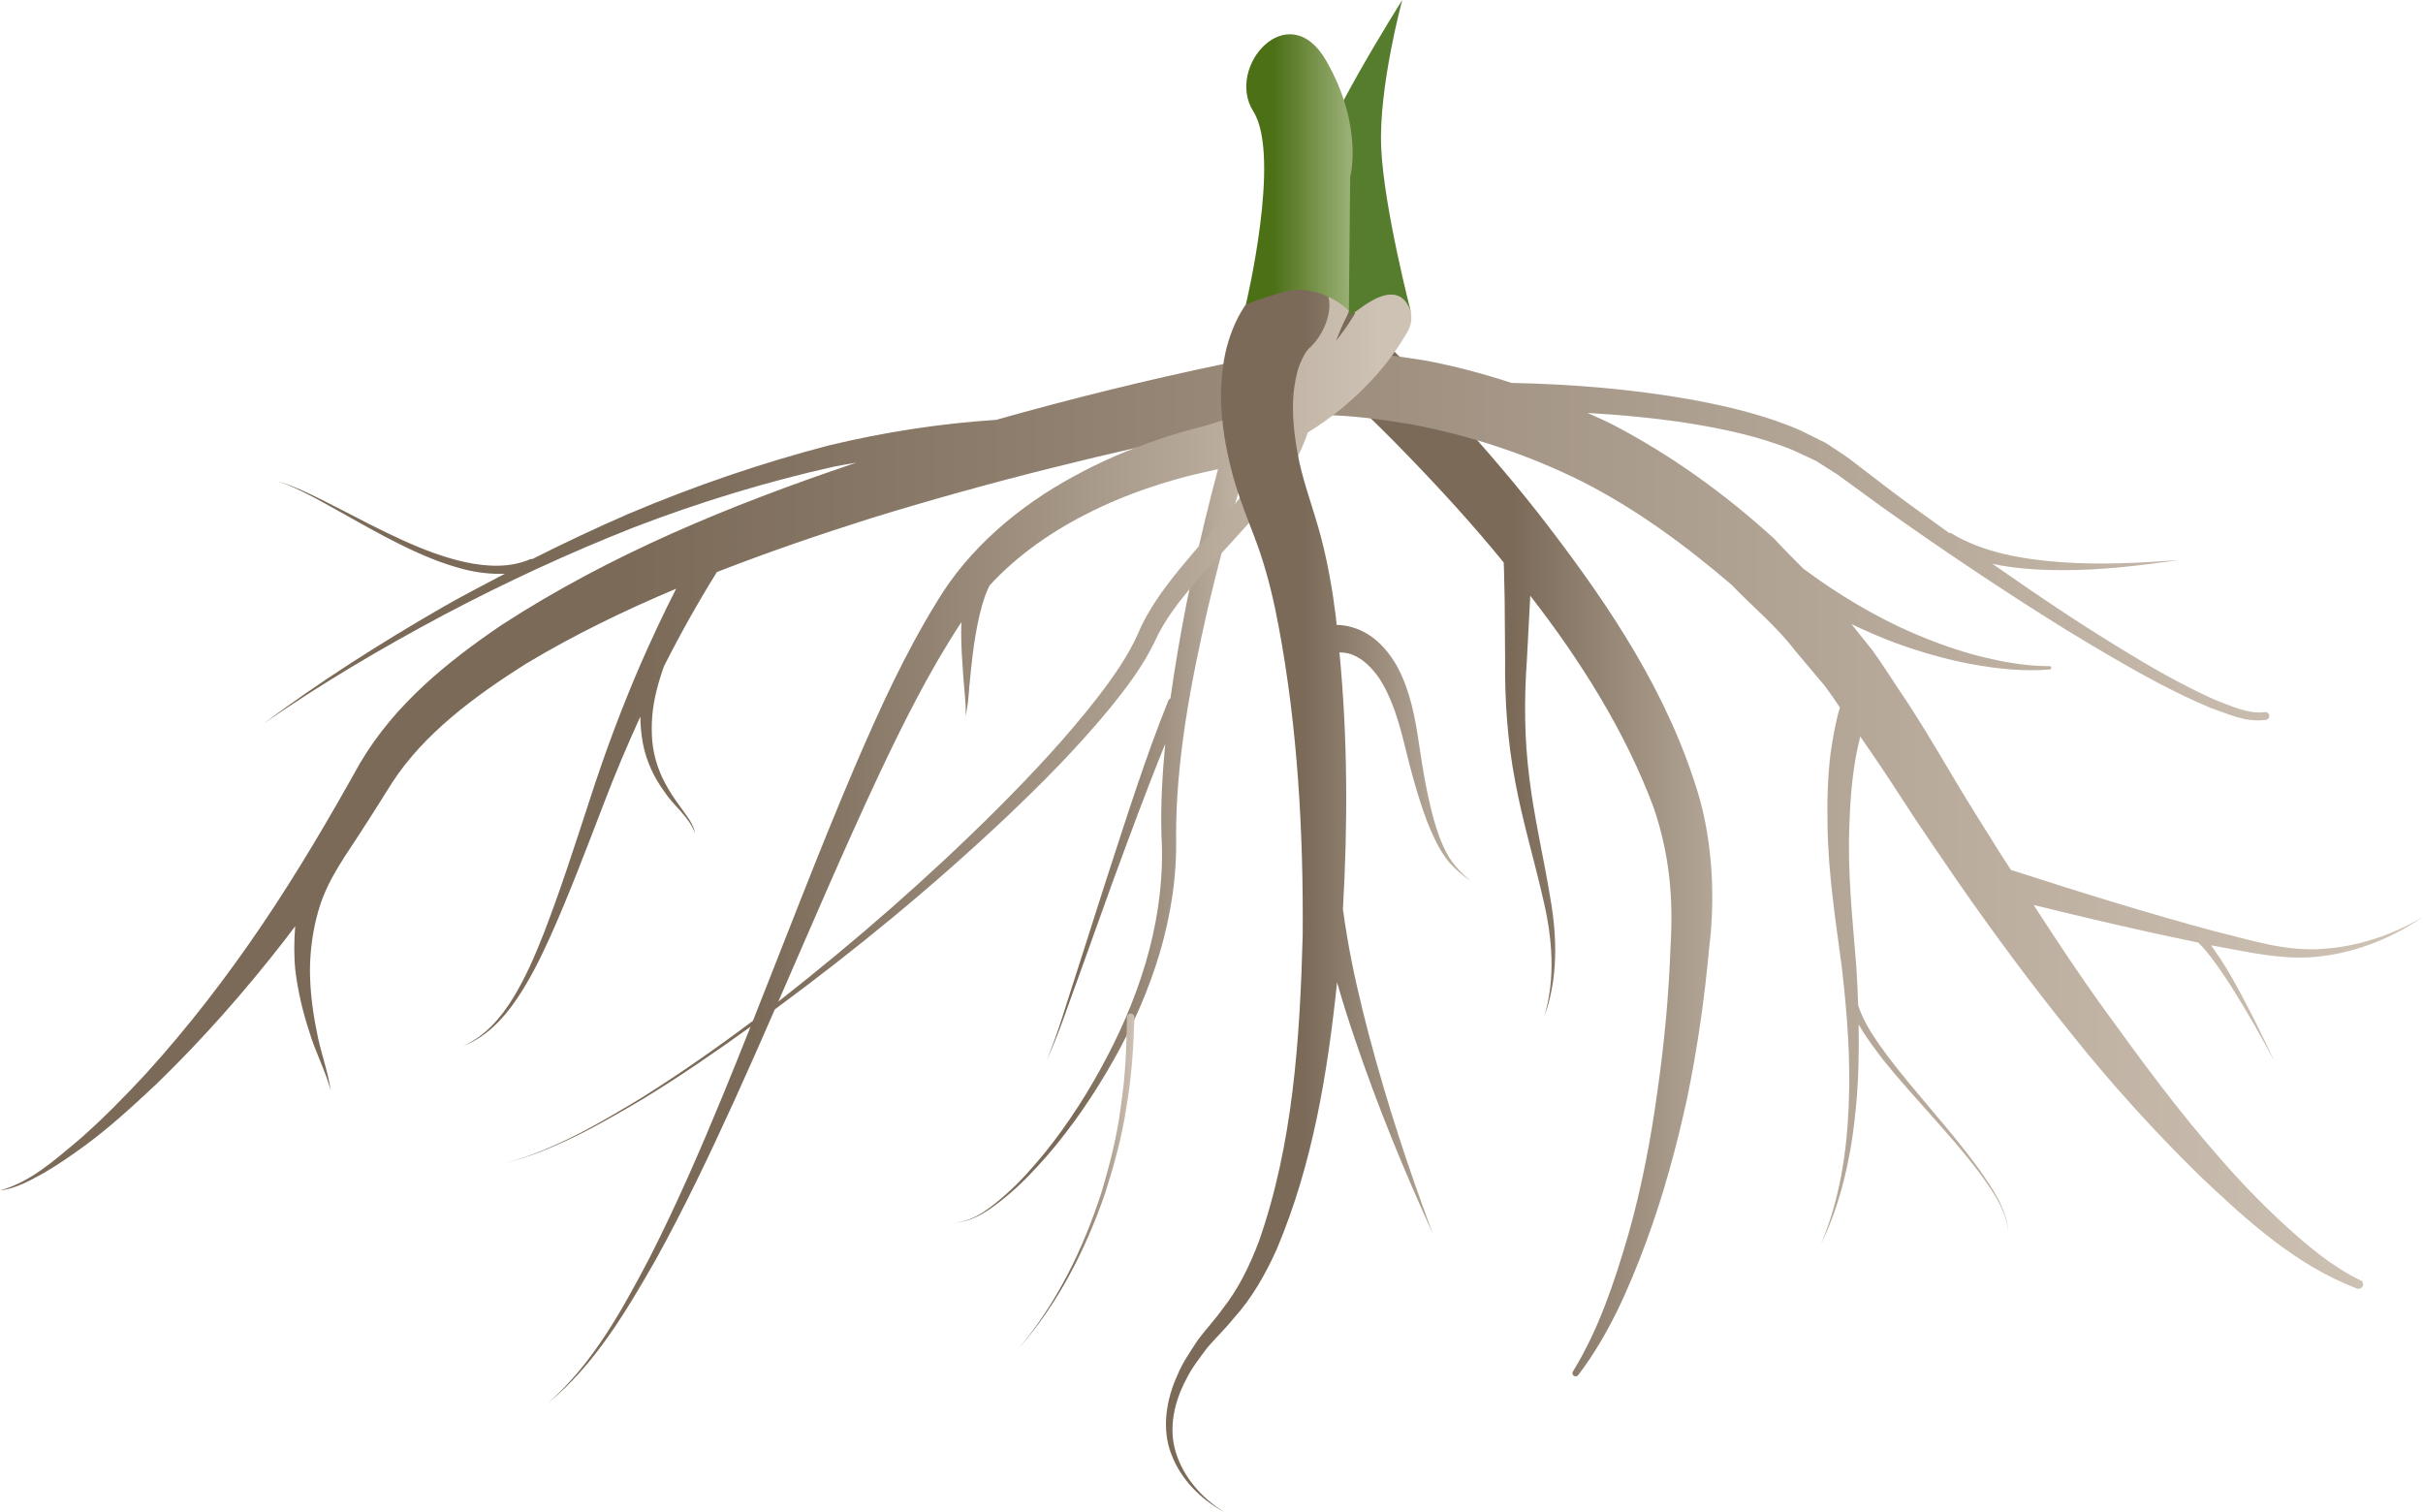<svg width="516" height="322" viewBox="0 0 516 322" fill="none" xmlns="http://www.w3.org/2000/svg">
<path d="M361.659 169.053C355.223 147.704 342.983 129.419 330 112.412C323.484 103.87 316.495 95.738 309.284 87.827C305.694 83.863 301.978 79.995 298.246 76.157L292.537 70.473L289.643 67.662C288.41 67.015 288.773 64.567 283.998 67.836C282.464 68.894 281.088 70.347 280.108 72.083L279.886 72.478C277.071 77.5 279.364 76.852 280.076 77.973L282.938 80.579L288.615 85.884C292.347 89.485 296.064 93.116 299.653 96.859C306.817 104.249 313.759 111.844 320.227 119.787L320.29 121.318L320.432 127.682L320.527 140.472C320.432 149.046 321.033 157.889 322.662 166.353C324.228 174.864 326.726 183.091 328.608 191.381C330.569 199.623 331.344 208.308 328.83 216.567C331.85 208.498 331.629 199.513 330.126 191.081C328.735 182.585 326.742 174.28 325.714 165.863C324.623 157.431 324.56 149.11 325.161 140.598L325.841 127.745L325.872 126.845C336.736 140.851 346.161 155.899 352.17 171.99C355.412 181.543 356.409 190.749 355.76 201.471C355.396 211.861 354.432 222.235 352.945 232.547C351.522 242.858 349.561 253.137 346.699 263.164C343.773 273.144 340.437 283.171 334.981 292.045L334.965 292.077C334.791 292.361 334.855 292.756 335.139 292.961C335.44 293.182 335.867 293.135 336.088 292.835C342.603 284.276 346.889 274.376 350.589 264.412C354.274 254.401 357.073 244.089 359.334 233.668C361.485 223.214 363.003 212.635 363.967 201.992C365.264 191.76 364.806 179.648 361.659 169.053Z" fill="url(#paint0_linear_3305_592563)"/>
<path d="M502.622 272.623C496.723 269.765 491.568 265.438 486.666 260.969C481.763 256.469 477.114 251.685 472.75 246.632C463.894 236.62 455.987 225.804 448.144 214.972C442.893 207.724 437.96 200.239 433.089 192.723C444.712 195.581 456.351 198.313 468.085 200.713C469.381 201.85 470.662 203.571 471.753 205.039C473.335 207.219 474.821 209.492 476.244 211.814C479.107 216.44 481.779 221.177 484.341 225.978C482.048 221.035 479.644 216.14 477.051 211.34C475.754 208.94 474.394 206.555 472.908 204.25C472.196 203.287 471.579 202.276 470.884 201.313C478.49 202.623 486.302 204.66 494.288 203.65C502.147 202.687 509.611 199.671 516 195.249C509.342 199.229 501.768 201.676 494.146 202.102C486.523 202.576 479.075 200.113 471.564 198.297C457.031 194.381 442.593 189.881 428.25 185.254C427.443 184.006 426.637 182.775 425.846 181.543C422.32 175.843 418.683 170.206 415.299 164.41C411.883 158.679 408.483 152.883 404.514 147.057C402.569 144.167 400.734 141.198 398.678 138.388L394.282 132.908C397.382 134.377 400.513 135.751 403.707 136.935C408.973 138.846 414.35 140.409 419.853 141.435C425.34 142.414 430.907 143.046 436.505 142.572C436.694 142.556 436.837 142.398 436.837 142.225C436.837 142.035 436.679 141.862 436.473 141.862H436.441C431.002 141.862 425.562 140.804 420.327 139.414C415.077 137.977 409.985 136.019 405.051 133.761C400.133 131.456 395.405 128.803 390.866 125.85C388.542 124.35 386.28 122.755 384.051 121.113C381.963 119.013 379.86 116.928 377.852 114.749C367.462 105.243 355.918 96.922 343.346 90.369C341.623 89.5 339.836 88.742 338.08 87.937C345.276 88.348 352.455 89.027 359.54 90.116C367.099 91.332 374.642 92.943 381.615 95.769L386.692 98.122L391.357 101.091L400.829 107.991C413.559 117.039 426.51 125.74 439.778 133.982C446.436 138.056 453.172 142.035 460.083 145.699C463.562 147.483 467.088 149.22 470.725 150.736C474.473 151.983 478.031 153.894 482.554 153.294C482.997 153.231 483.329 152.82 483.266 152.378C483.202 151.92 482.791 151.604 482.333 151.652L482.159 151.668C478.759 152.078 474.948 150.262 471.485 148.936C467.974 147.357 464.542 145.572 461.142 143.725C454.39 139.935 447.796 135.814 441.28 131.598C435.556 127.855 429.91 123.971 424.297 120.055C424.961 120.181 425.625 120.339 426.289 120.45C430.511 121.16 434.765 121.413 438.987 121.413C447.448 121.46 455.813 120.434 464.1 119.265C455.734 119.865 447.353 120.323 439.051 119.723C430.828 119.139 422.367 117.686 415.599 113.597L415.552 113.565C415.536 113.549 415.504 113.533 415.473 113.518C415.346 113.454 415.22 113.518 415.077 113.486C411.092 110.612 407.075 107.754 403.138 104.817L393.903 97.743C392.274 96.575 390.503 95.438 388.795 94.316L383.339 91.616C375.923 88.411 368.142 86.579 360.378 85.126C347.616 82.853 334.807 81.81 321.887 81.542C315.767 79.537 309.521 77.879 303.18 76.71C296.158 75.605 289.105 74.72 281.894 74.657C280.06 74.689 278.289 74.641 276.407 74.768C275.506 74.815 274.589 74.831 273.165 75.02L270.445 75.526L260.388 77.547C244.179 80.926 228.096 84.905 212.156 89.406C200.122 90.195 188.214 92.043 176.575 94.838C161.964 98.643 147.715 103.554 133.879 109.412C126.936 112.428 120.089 115.649 113.337 119.06C113.194 119.06 113.052 119.013 112.925 119.076C108.719 120.923 103.785 120.718 99.136 119.723C94.455 118.697 89.916 116.944 85.504 114.923C81.093 112.918 76.775 110.66 72.442 108.417C68.109 106.222 63.776 103.87 59.111 102.449C63.729 104.043 67.936 106.522 72.189 108.875C76.427 111.26 80.681 113.676 85.062 115.855C89.426 118.034 93.965 119.992 98.772 121.223C101.571 121.934 104.56 122.313 107.533 122.171C102.9 124.603 98.25 127.003 93.712 129.624C80.76 137.124 68.109 145.162 56.123 154.099C68.41 145.588 81.298 137.993 94.455 130.982C107.644 124.003 121.18 117.75 135.033 112.286C148.933 106.949 163.165 102.606 177.603 99.369C179.2 99.038 180.829 98.801 182.426 98.517C182.094 98.627 181.778 98.722 181.446 98.832C155.67 107.549 130.115 117.955 106.79 133.114C95.356 140.883 84.097 149.915 76.649 162.547C70.007 174.453 63.35 185.807 55.806 196.955C48.311 208.04 40.119 218.682 31.105 228.615C26.551 233.525 21.855 238.326 16.794 242.747C11.702 246.963 6.563 251.716 0 253.5C3.416 253.137 6.436 251.353 9.409 249.742C12.351 248.021 15.149 246.095 17.901 244.089C23.404 240.079 28.401 235.436 33.367 230.794C43.14 221.335 52.154 211.087 60.519 200.334C61.325 199.323 62.069 198.265 62.859 197.239C62.622 200.429 62.575 203.602 62.907 206.729C63.46 211.229 64.52 215.619 65.911 219.835C67.177 224.099 69.327 228.046 70.434 232.278C69.817 227.888 68.157 223.751 67.414 219.44C66.544 215.161 66.022 210.835 66.006 206.555C66.038 202.26 66.639 198.044 67.777 194.033C68.9 190.007 70.893 186.343 73.091 182.917L73.201 182.743C73.233 182.696 73.265 182.648 73.281 182.585C76.807 177.296 80.207 171.958 83.496 166.684C90.328 156.184 101.081 148.257 112.071 141.309C122.24 135.214 132.977 130.003 143.999 125.361C141.295 130.65 138.797 136.003 136.409 141.451C132.36 150.831 128.771 160.431 125.655 170.111C122.493 179.759 119.425 189.407 115.772 198.834C113.922 203.524 111.929 208.182 109.288 212.477C106.695 216.756 103.263 220.719 98.551 222.788C103.358 220.972 107.09 217.103 109.937 212.903C112.831 208.687 115.092 204.076 117.195 199.434C121.354 190.133 124.928 180.612 128.581 171.137C130.953 164.853 133.594 158.694 136.361 152.599C136.393 154.462 136.551 156.342 136.883 158.173C137.579 161.963 139.239 165.532 141.469 168.563C143.509 171.721 146.814 173.932 148 177.485C147.731 175.606 146.482 174.074 145.423 172.574C144.347 171.058 143.224 169.59 142.323 167.995C140.441 164.868 139.239 161.41 138.907 157.857C138.607 154.305 138.907 150.72 139.777 147.246C140.204 145.43 140.773 143.646 141.406 141.877C144.869 135.009 148.648 128.282 152.665 121.823C163.371 117.639 174.298 113.912 185.273 110.423C210.812 102.543 236.889 96.132 263.124 90.795L272.96 88.916L275.221 88.505L277.04 88.411C278.526 88.332 280.139 88.395 281.689 88.363C287.999 88.474 294.371 89.327 300.681 90.385C313.269 92.785 325.556 96.859 337.053 102.606C348.517 108.465 358.939 116.123 368.743 124.524C373.218 129.198 378.279 133.303 382.232 138.498L388.526 145.967C389.68 147.483 390.74 149.078 391.831 150.641C390.851 153.91 390.345 157.084 389.839 160.384C389.206 165.532 389.079 170.679 389.19 175.78C389.317 185.965 390.93 196.118 392.226 205.939C393.381 215.84 394.14 225.836 393.681 235.799C393.27 245.747 391.673 255.759 387.767 265.043C392.147 255.98 394.298 245.937 395.231 235.91C395.8 230.004 395.927 224.067 395.816 218.146C397.35 220.877 399.264 223.356 401.114 225.788C404.34 229.799 407.771 233.604 411.187 237.426C414.587 241.247 417.971 245.084 421.086 249.142C424.059 253.2 427.317 257.511 427.728 262.691C427.459 257.495 424.281 253.043 421.418 248.905C418.398 244.753 415.109 240.821 411.804 236.905C408.499 232.989 405.178 229.104 402.094 225.046C399.564 221.635 396.955 217.988 395.721 214.119C395.626 211.308 395.484 208.482 395.31 205.671C394.488 195.549 393.444 185.743 393.839 175.827C393.982 170.9 394.361 165.99 395.215 161.205C395.468 159.784 395.8 158.3 396.164 156.847C399.248 161.268 402.347 165.895 405.383 170.616C409.052 176.332 412.958 181.891 416.769 187.512C424.518 198.692 432.615 209.619 441.17 220.214C449.662 230.857 458.849 240.994 468.606 250.532C478.474 259.864 488.801 269.37 501.926 274.391C502.384 274.565 502.922 274.36 503.144 273.918C503.381 273.444 503.175 272.86 502.701 272.639L502.622 272.623Z" fill="url(#paint1_linear_3305_592563)"/>
<path d="M268.817 78.479C267.172 77.974 265.448 78.905 264.942 80.532C260.056 96.448 255.913 112.428 252.639 128.693C251.343 135.325 250.204 142.004 249.255 148.715C249.097 148.857 248.907 148.952 248.828 149.141C243.736 161.805 239.735 174.675 235.529 187.528L229.362 206.824C227.227 213.219 225.44 219.772 222.815 225.978C225.661 219.851 227.669 213.377 230.042 207.061L236.889 187.986C240.526 178.085 244.179 168.153 248.148 158.41C247.531 164.964 247.136 171.532 247.357 178.164C248.259 194.381 243.388 210.503 235.798 224.967C232.018 232.231 227.59 239.179 222.435 245.574C219.826 248.732 217.106 251.843 214.006 254.527C210.97 257.18 207.586 259.991 203.396 260.354C207.602 260.101 211.128 257.385 214.26 254.811C217.47 252.206 220.3 249.158 223.036 246.064C228.429 239.795 233.109 232.926 237.173 225.694C245.286 211.34 250.852 194.95 250.457 178.07C250.441 161.821 253.556 145.604 257.194 129.672C260.926 113.739 265.559 97.933 270.825 82.505L270.857 82.427C270.872 82.395 270.872 82.379 270.888 82.348C271.378 80.721 270.461 78.984 268.817 78.479Z" fill="url(#paint2_linear_3305_592563)"/>
<path d="M297.423 62.546C294.561 61.046 291.019 62.151 289.516 65.009L289.295 65.436C288.077 67.757 286.401 70.22 284.504 72.605C285.215 70.82 285.927 69.02 286.797 67.394L286.828 67.331C287.16 66.715 287.366 66.036 287.413 65.309C287.635 62.467 285.5 59.972 282.653 59.751C279.807 59.53 277.308 61.662 277.087 64.504C276.628 70.425 276.122 75.7 275.268 81.147C275.253 81.321 275.221 81.463 275.189 81.621C271.884 84.147 268.295 86.311 264.468 87.953C261.795 89.09 259.044 89.99 256.213 90.764C253.019 91.6 249.84 92.485 246.725 93.574C240.478 95.69 234.39 98.28 228.586 101.485C217.042 107.754 206.321 116.723 199.489 128.203C192.642 139.304 187.36 150.957 182.316 162.642C174.567 180.77 167.593 199.134 160.35 217.372C152.712 223.104 144.885 228.583 136.804 233.668C127.569 239.258 118.128 244.847 107.612 247.69C118.16 244.974 127.679 239.479 136.994 233.984C144.821 229.215 152.38 224.004 159.829 218.651C157.883 223.53 155.938 228.409 153.93 233.273C149.107 244.974 144.062 256.596 138.322 267.87C132.471 279.002 126.288 290.356 116.705 298.788C126.588 290.687 133.23 279.46 139.508 268.502C145.675 257.385 151.131 245.89 156.397 234.347C159.323 227.904 162.185 221.43 165.015 214.94C182.126 202.355 198.556 188.838 214.054 174.248C221.945 166.779 229.614 159.042 236.572 150.562C240.02 146.283 243.356 141.909 245.871 136.698C247.974 131.993 251.232 127.887 254.711 123.829C261.669 115.744 269.797 108.291 275.648 98.422C276.866 96.48 277.751 94.317 278.51 92.106C281.135 90.479 283.665 88.695 286.037 86.721C291.414 82.174 295.874 77.31 299.748 70.647C299.795 70.583 299.843 70.489 299.874 70.41C301.393 67.583 300.301 64.046 297.423 62.546ZM251.342 121.018C247.895 125.25 244.448 129.845 242.265 135.119C240.194 139.746 237.078 144.167 233.837 148.399C227.274 156.863 219.873 164.758 212.251 172.385C197.639 186.944 182.031 200.539 165.759 213.282C172.827 197.065 179.754 180.801 187.234 164.853C192.515 153.689 198.082 142.588 204.739 132.482C204.724 133.272 204.676 134.077 204.692 134.867C204.708 137.851 204.898 140.804 205.119 143.725C205.277 146.646 205.783 149.567 205.625 152.473C206.305 149.599 206.321 146.63 206.669 143.741C206.953 140.835 207.285 137.946 207.776 135.103C208.266 132.277 208.867 129.482 209.784 126.908C210.053 126.134 210.385 125.392 210.733 124.682C216.789 118.081 224.317 112.918 232.461 108.907C237.901 106.207 243.641 104.059 249.492 102.354C252.418 101.47 255.391 100.791 258.364 100.143C261.7 99.385 265.021 98.454 268.247 97.238C269.133 96.906 269.987 96.496 270.856 96.117C265.875 105.022 258.205 112.633 251.342 121.018Z" fill="url(#paint3_linear_3305_592563)"/>
<path d="M278.637 74.326C278.969 74.026 278.795 74.152 278.637 74.326V74.326Z" fill="url(#paint4_linear_3305_592563)"/>
<path d="M308.113 181.733C306.848 179.364 305.979 176.806 305.251 174.201C303.844 168.974 302.942 163.621 302.167 158.252C301.361 152.836 300.349 147.151 297.518 141.877C296.032 139.288 294.039 136.73 291.145 134.961C289.184 133.808 287.018 133.129 284.646 133.066C284.583 132.545 284.567 132.04 284.504 131.519C283.792 125.787 282.812 120.055 281.262 114.165C279.522 107.817 277.83 103.506 276.692 98.343C275.648 93.369 275.094 88.411 275.458 83.879C275.711 81.668 276.059 79.505 276.755 77.705C277.103 76.82 277.498 75.999 277.909 75.305C278.131 75.005 278.336 74.641 278.542 74.436C278.558 74.405 278.605 74.341 278.653 74.294C278.621 74.326 278.621 74.326 278.589 74.357C282.084 71.452 284.804 64.678 281.894 61.188C278.985 57.698 271.536 58.804 268.042 61.709C267.014 62.625 266.824 62.909 266.381 63.43C265.986 63.904 265.638 64.362 265.337 64.804C264.689 65.704 264.215 66.588 263.709 67.473C262.807 69.241 262.111 71.01 261.574 72.778C260.498 76.315 260.182 79.758 260.024 83.105C259.929 89.784 261.099 95.99 262.712 101.88C264.325 107.596 267.014 113.612 268.453 118.018C270.066 122.866 271.331 128.124 272.311 133.461C276.328 154.841 277.593 177.185 277.419 199.276C276.818 221.304 275.348 243.837 268.026 264.538C266.081 269.623 263.693 274.549 260.356 278.734C258.806 280.944 256.751 283.123 255.074 285.382C253.509 287.797 251.848 290.134 250.741 292.835C248.369 298.014 247.326 304.235 249.445 309.683C251.5 315.099 255.754 319.315 260.672 321.968C255.928 319.031 252.038 314.578 250.425 309.352C248.765 304.093 250.093 298.456 252.607 293.735C253.793 291.287 255.517 289.14 257.13 286.961C258.933 284.845 260.862 283.06 262.681 280.786C266.65 276.428 269.481 271.328 271.853 266.117C279.554 247.926 282.717 228.552 284.741 209.208C285.927 213.314 287.208 217.388 288.584 221.414C293.359 235.499 298.973 249.237 305.125 262.691C299.938 248.842 295.32 234.773 291.556 220.514C289.675 213.393 287.998 206.224 286.812 199.023C286.512 197.223 286.243 195.423 285.99 193.607C287.034 175.464 287.018 157.257 285.247 138.925C286.37 138.94 287.587 139.146 288.584 139.683C290.497 140.583 292.189 142.272 293.596 144.262C296.364 148.415 297.882 153.547 299.163 158.805C300.46 164.142 301.883 169.463 303.812 174.659C304.808 177.232 305.947 179.79 307.481 182.112C309.015 184.464 311.229 186.217 313.411 187.812C311.355 186.028 309.379 184.133 308.113 181.733Z" fill="url(#paint5_linear_3305_592563)"/>
<path d="M216.853 287.229C225.076 277.55 230.689 265.928 234.564 253.943C236.367 247.895 237.932 241.768 238.707 235.5C239.672 229.262 239.925 222.946 239.988 216.661V216.63C239.988 216.188 240.352 215.84 240.794 215.84C241.237 215.84 241.585 216.204 241.585 216.646V216.661C241.395 223.025 241 229.404 239.893 235.689C238.976 241.989 237.252 248.148 235.323 254.195C231.164 266.165 225.281 277.708 216.853 287.229Z" fill="url(#paint6_linear_3305_592563)"/>
<path d="M300.571 66.841C300.571 66.841 294.672 44.261 294.134 31.344C293.597 18.427 298.626 0 298.626 0C298.626 0 280.139 29.244 280.408 35.56C280.677 41.876 283.017 61.109 283.017 61.109C283.017 61.109 288.046 66.178 287.477 67.141C286.354 69.004 297.661 56.562 300.571 66.841Z" fill="#567C2D"/>
<path d="M265.322 64.836C265.322 64.836 272.912 33.191 266.903 23.717C260.894 14.243 274.383 -1.042 282.416 12.916C290.45 26.875 287.54 37.676 287.54 37.676L287.255 66.194C287.255 66.194 282.922 61.614 276.091 61.709C273.323 61.741 265.322 64.836 265.322 64.836Z" fill="url(#paint7_linear_3305_592563)"/>
<defs>
<linearGradient id="paint0_linear_3305_592563" x1="278.128" y1="179.669" x2="385.003" y2="179.669" gradientUnits="userSpaceOnUse">
<stop offset="0.412" stop-color="#7B6A58"/>
<stop offset="1" stop-color="#CEC2B4"/>
</linearGradient>
<linearGradient id="paint1_linear_3305_592563" x1="-130.43" y1="174.575" x2="508.668" y2="174.575" gradientUnits="userSpaceOnUse">
<stop offset="0.412" stop-color="#7B6A58"/>
<stop offset="1" stop-color="#CEC2B4"/>
</linearGradient>
<linearGradient id="paint2_linear_3305_592563" x1="200.053" y1="169.351" x2="270.968" y2="169.351" gradientUnits="userSpaceOnUse">
<stop offset="0.412" stop-color="#7B6A58"/>
<stop offset="1" stop-color="#CEC2B4"/>
</linearGradient>
<linearGradient id="paint3_linear_3305_592563" x1="67.037" y1="179.272" x2="293.878" y2="179.272" gradientUnits="userSpaceOnUse">
<stop offset="0.412" stop-color="#7B6A58"/>
<stop offset="1" stop-color="#CEC2B4"/>
</linearGradient>
<linearGradient id="paint4_linear_3305_592563" x1="278.642" y1="74.231" x2="278.844" y2="74.231" gradientUnits="userSpaceOnUse">
<stop offset="0.412" stop-color="#7B6A58"/>
<stop offset="1" stop-color="#CEC2B4"/>
</linearGradient>
<linearGradient id="paint5_linear_3305_592563" x1="248.822" y1="190.514" x2="319.187" y2="190.514" gradientUnits="userSpaceOnUse">
<stop offset="0.412" stop-color="#7B6A58"/>
<stop offset="1" stop-color="#CEC2B4"/>
</linearGradient>
<linearGradient id="paint6_linear_3305_592563" x1="216.05" y1="251.527" x2="241.576" y2="251.527" gradientUnits="userSpaceOnUse">
<stop offset="0.412" stop-color="#7B6A58"/>
<stop offset="1" stop-color="#CEC2B4"/>
</linearGradient>
<linearGradient id="paint7_linear_3305_592563" x1="265.323" y1="36.736" x2="288.055" y2="36.736" gradientUnits="userSpaceOnUse">
<stop offset="0.256" stop-color="#4B7016"/>
<stop offset="1" stop-color="#9DB279"/>
</linearGradient>
</defs>
</svg>
